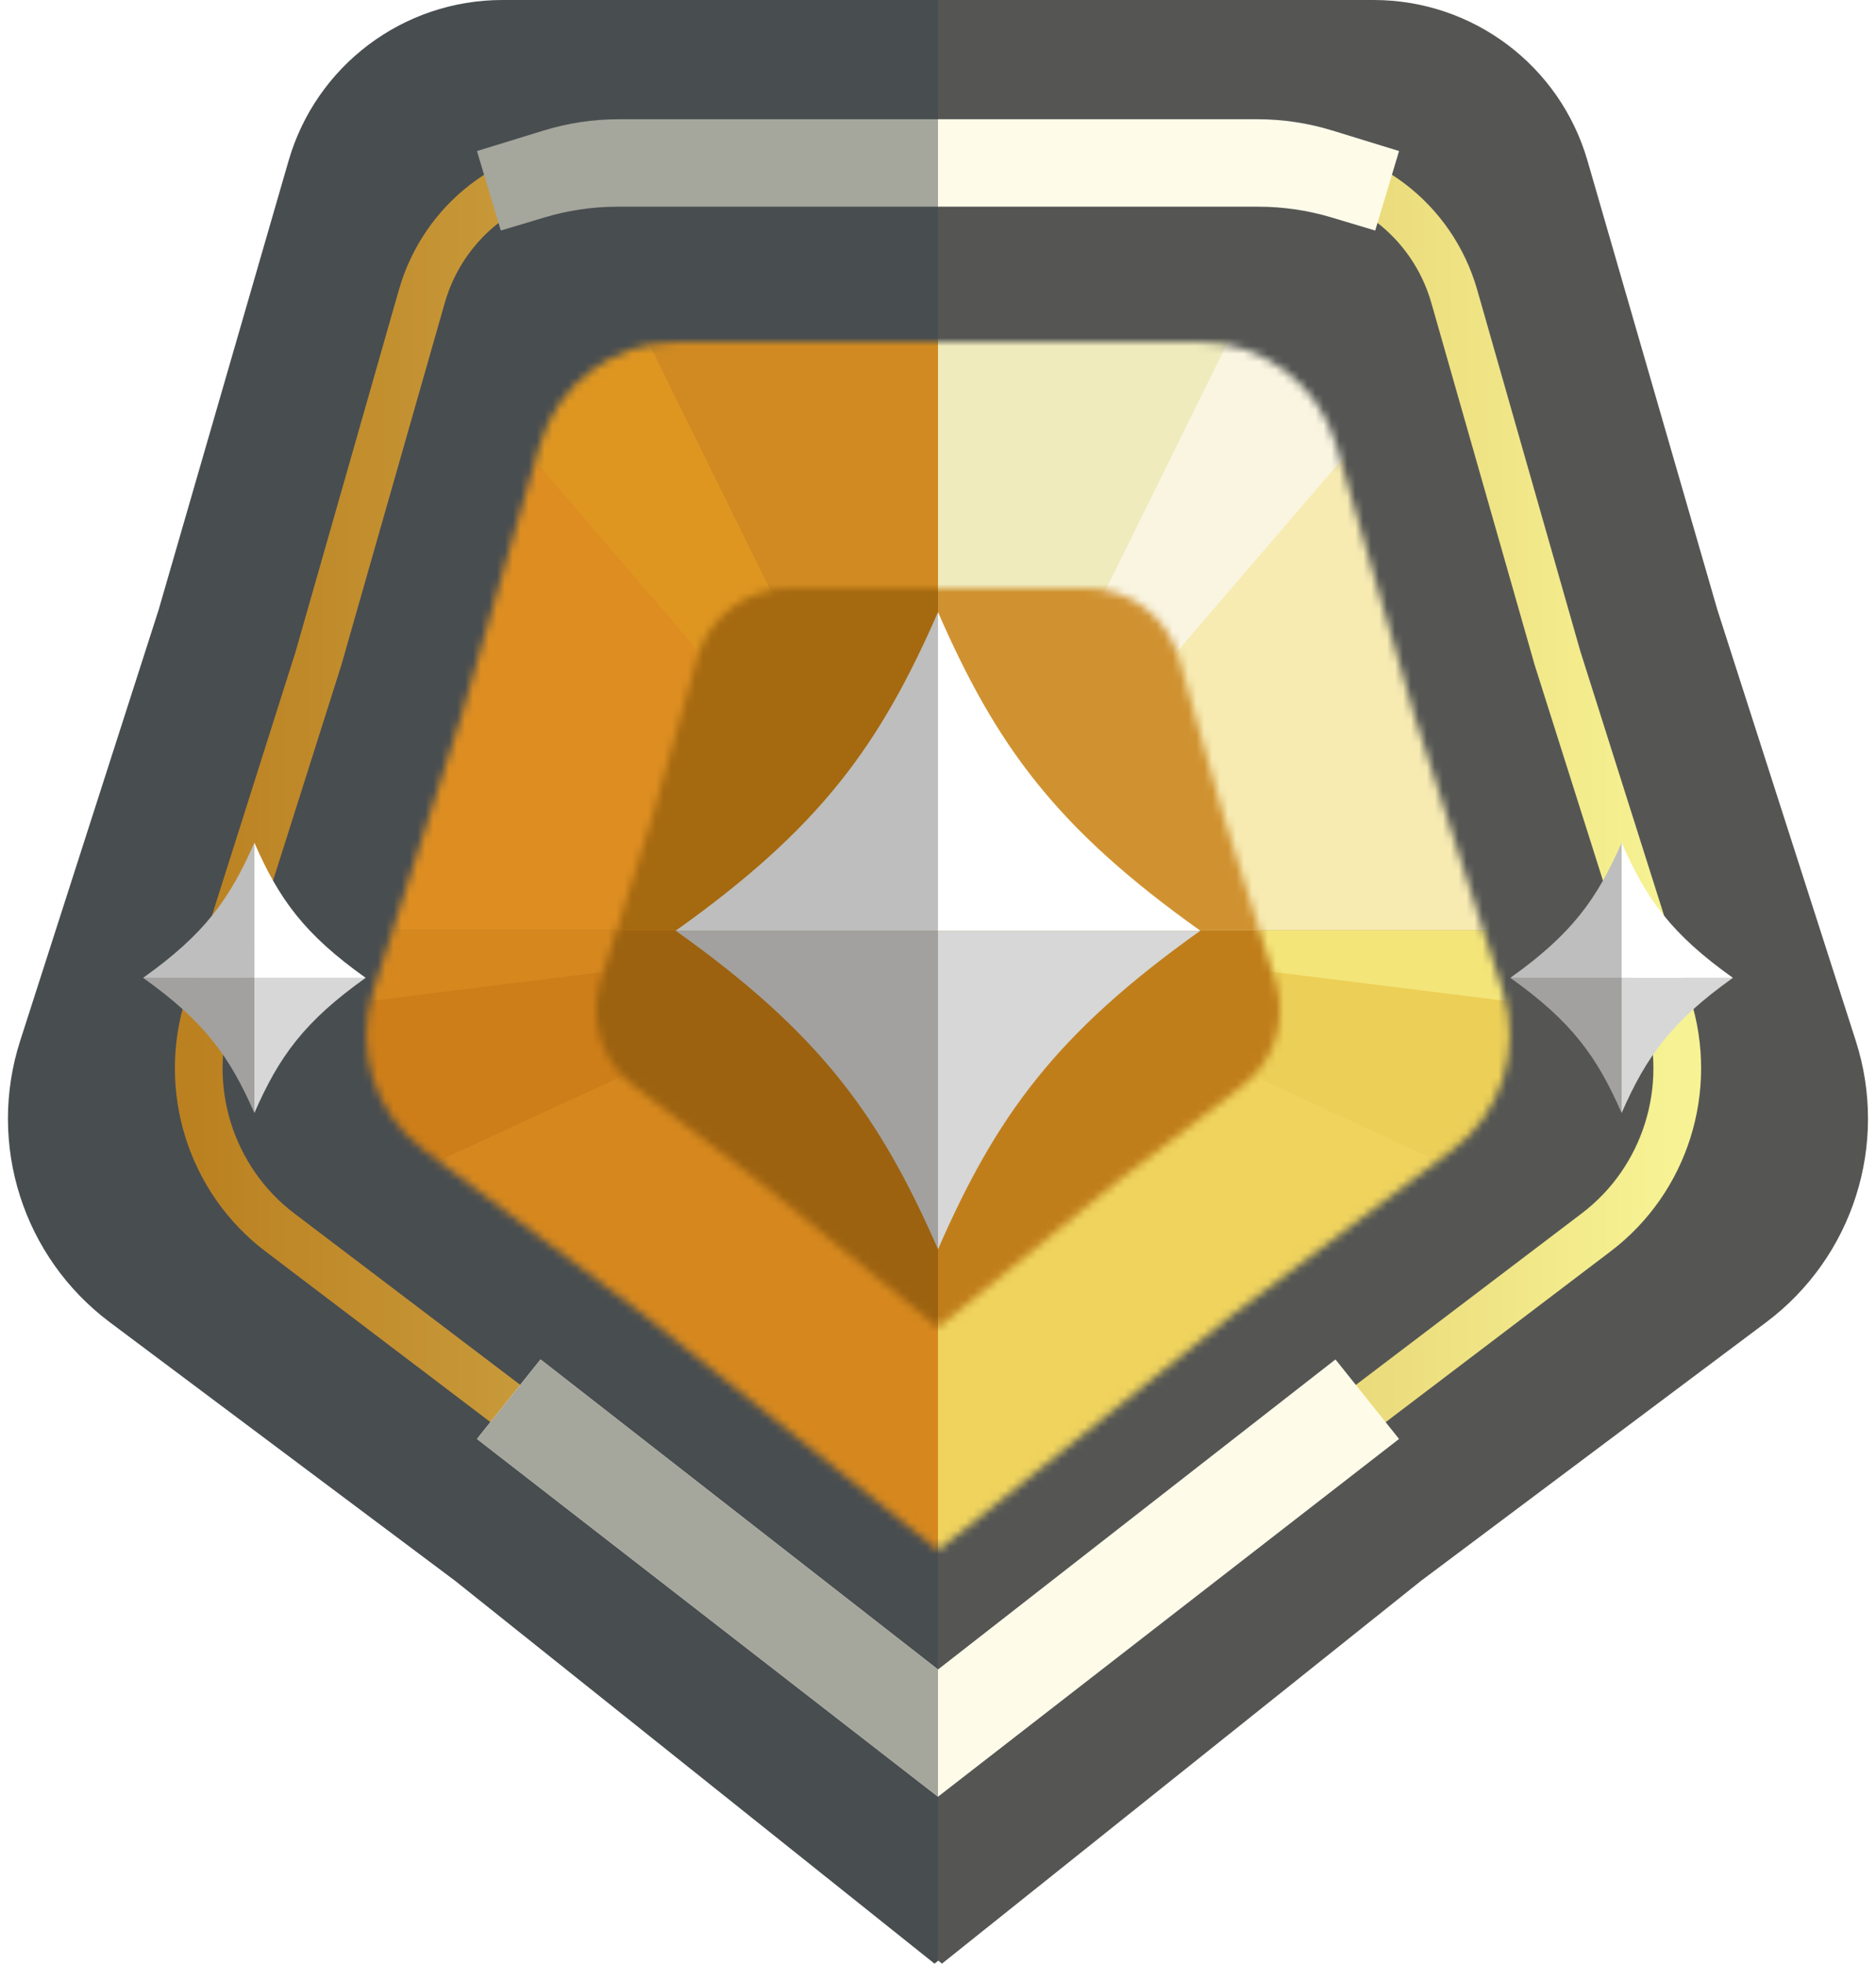 <svg width="236" height="247" viewBox="0 0 236 247" fill="none" xmlns="http://www.w3.org/2000/svg">
<path d="M118 0H63.203C50.737 0 39.772 8.241 36.306 20.216L19.956 76.708L2.536 130.927C-1.641 143.928 2.892 158.147 13.825 166.331L57.237 198.831L117.56 247L118 246.649V0Z" fill="#484D50"/>
<path d="M117.995 0H172.81C185.277 0 196.243 8.243 199.707 20.22L216.047 76.708L233.46 130.935C237.634 143.932 233.103 158.146 222.177 166.33L178.786 198.831L118.497 247L117.995 246.599V0Z" fill="#555654"/>
<path d="M74.445 21H161.57C171.48 21 180.197 27.641 182.951 37.29L195.939 82.801L209.78 126.49C213.098 136.962 209.496 148.413 200.811 155.007L166.321 181.192L118.397 220L118.002 219.68V219.717L117.653 220L69.703 181.192L35.194 155.008C26.504 148.414 22.9 136.958 26.221 126.483L40.068 82.801L53.064 37.287C55.819 27.64 64.535 21 74.445 21Z" stroke="url(#paint0_linear_41_2154)" stroke-width="6"/>
<mask id="mask0_41_2154" style="mask-type:alpha" maskUnits="userSpaceOnUse" x="46" y="43" width="144" height="152">
<path d="M118 195L155.082 165.358L182.736 144.633C188.879 140.03 191.426 132.037 189.08 124.728L178 90.205L168.111 56.001C165.885 48.3 158.835 43 150.819 43H118H85.181C77.165 43 70.115 48.3 67.889 56.001L58 90.205L46.92 124.728C44.574 132.037 47.121 140.03 53.264 144.633L80.918 165.358L118 195Z" fill="#D9D9D9"/>
</mask>
<g mask="url(#mask0_41_2154)">
<path d="M20 117C20 130.637 22.846 144.124 28.357 156.599C33.867 169.073 41.92 180.26 52.001 189.444L118 117L20 117Z" fill="#CE7E18"/>
<path d="M23.064 92.686C27.167 76.667 35.256 61.946 46.579 49.895C57.902 37.844 72.091 28.854 87.823 23.762L118 117L23.064 92.686Z" fill="#DE9621"/>
<path d="M20 117C20 121.051 20.251 125.098 20.752 129.118L118 117L20 117Z" fill="#D6881E"/>
<path d="M118 215C99.288 215 80.968 209.643 65.204 199.562C49.44 189.482 36.891 175.099 29.041 158.113L118 117V215Z" fill="#D6881E"/>
<path d="M118 19C102.976 19 88.153 22.454 74.676 29.096L118 117V19Z" fill="#D08A21"/>
<path d="M20 117C20 102.875 23.053 88.918 28.951 76.083C34.848 63.248 43.45 51.84 54.167 42.64L118 117L20 117Z" fill="#DE8E21"/>
<path d="M216 117C216 130.637 213.154 144.124 207.643 156.599C202.133 169.073 194.08 180.26 183.999 189.444L118 117L216 117Z" fill="#ECCF57"/>
<path d="M212.936 92.686C208.833 76.667 200.744 61.946 189.421 49.895C178.098 37.844 163.909 28.854 148.177 23.762L118 117L212.936 92.686Z" fill="#F9F5E1"/>
<path d="M216 117C216 121.051 215.749 125.098 215.248 129.118L118 117L216 117Z" fill="#F4E579"/>
<path d="M118 215C136.712 215 155.032 209.643 170.796 199.562C186.56 189.482 199.109 175.099 206.959 158.113L118 117V215Z" fill="#EFD35D"/>
<path d="M118 19C133.024 19 147.847 22.454 161.324 29.096L118 117V19Z" fill="#EFEBBD"/>
<path d="M216 117C216 102.875 212.947 88.918 207.049 76.083C201.152 63.248 192.55 51.84 181.833 42.64L118 117L216 117Z" fill="#F7EBB2"/>
</g>
<mask id="mask1_41_2154" style="mask-type:alpha" maskUnits="userSpaceOnUse" x="74" y="74" width="88" height="93">
<path d="M118 167L140.249 148.864L156.313 136.587C160.327 133.52 161.99 128.268 160.474 123.45L154 102.882L148.286 82.727C146.822 77.564 142.108 74 136.741 74H118H99.259C93.892 74 89.178 77.564 87.714 82.727L82 102.882L75.526 123.45C74.01 128.268 75.673 133.52 79.686 136.587L95.751 148.864L118 167Z" fill="black"/>
</mask>
<g mask="url(#mask1_41_2154)">
<path d="M118 215C130.87 215 143.613 212.465 155.503 207.54C167.393 202.615 178.196 195.397 187.296 186.296C196.397 177.196 203.615 166.393 208.54 154.503C213.465 142.613 216 129.87 216 117L118 117V215Z" fill="#C07E1B"/>
<path d="M216 117C216 91.009 205.675 66.082 187.296 47.703C168.918 29.325 143.991 19 118 19V117L216 117Z" fill="#D09231"/>
<path d="M118 19C105.13 19 92.387 21.535 80.497 26.46C68.607 31.385 57.804 38.603 48.703 47.703C39.603 56.804 32.385 67.607 27.46 79.497C22.535 91.387 20 104.13 20 117L118 117V19Z" fill="#A56910"/>
<path d="M118 215C105.13 215 92.387 212.465 80.497 207.54C68.607 202.615 57.804 195.397 48.703 186.296C39.603 177.196 32.385 166.393 27.46 154.503C22.535 142.613 20 129.87 20 117L118 117V215Z" fill="#9C6210"/>
</g>
<path d="M60 19L68.401 16.415C71.45 15.477 74.622 15 77.812 15H118V26H77.697C74.582 26 71.484 26.455 68.501 27.35L63 29L60 19Z" fill="#A5A69C"/>
<path d="M176 19L167.599 16.415C164.55 15.477 161.378 15 158.188 15H118V26H158.303C161.418 26 164.515 26.455 167.499 27.35L173 29L176 19Z" fill="#FFFBE9"/>
<path d="M118 226V210L168 171L176 181L118 226Z" fill="#FFFBE9"/>
<path d="M118 226V210L68 171L60 181L118 226Z" fill="#FFFBE9"/>
<path d="M118 226V210L68 171L60 181L118 226Z" fill="#A5A69C"/>
<g filter="url(#filter0_d_41_2154)">
<path d="M18 123H32V140C28.891 132.892 25.729 128.499 18 123Z" fill="#A2A19F"/>
<path d="M46 123H32V140C35.109 132.892 38.271 128.499 46 123Z" fill="#D6D7D6"/>
<path d="M18 123H32V106C28.891 113.108 25.729 117.501 18 123Z" fill="#BDBEBD"/>
<path d="M46 123H32V106C35.109 113.108 38.271 117.501 46 123Z" fill="white"/>
</g>
<g filter="url(#filter1_d_41_2154)">
<path d="M190 123H204V140C200.891 132.892 197.729 128.499 190 123Z" fill="#A2A19F"/>
<path d="M218 123H204V140C207.109 132.892 210.271 128.499 218 123Z" fill="#D6D7D6"/>
<path d="M190 123H204V106C200.891 113.108 197.729 117.501 190 123Z" fill="#BDBEBD"/>
<path d="M218 123H204V106C207.109 113.108 210.271 117.501 218 123Z" fill="white"/>
</g>
<g filter="url(#filter2_d_41_2154)">
<path d="M85 117.071H118V157.143C110.671 140.387 103.219 130.032 85 117.071Z" fill="#A2A19F"/>
<path d="M151 117.071H118V157.143C125.329 140.387 132.781 130.032 151 117.071Z" fill="#D6D7D6"/>
<path d="M85 117.071H118V77C110.671 93.755 103.219 104.11 85 117.071Z" fill="#BDBEBD"/>
<path d="M151 117.071H118V77C125.329 93.755 132.781 104.11 151 117.071Z" fill="white"/>
</g>
<defs>
<filter id="filter0_d_41_2154" x="0" y="88" width="64" height="70" filterUnits="userSpaceOnUse" color-interpolation-filters="sRGB">
<feFlood flood-opacity="0" result="BackgroundImageFix"/>
<feColorMatrix in="SourceAlpha" type="matrix" values="0 0 0 0 0 0 0 0 0 0 0 0 0 0 0 0 0 0 127 0" result="hardAlpha"/>
<feOffset/>
<feGaussianBlur stdDeviation="9"/>
<feComposite in2="hardAlpha" operator="out"/>
<feColorMatrix type="matrix" values="0 0 0 0 0 0 0 0 0 0 0 0 0 0 0 0 0 0 0.65 0"/>
<feBlend mode="normal" in2="BackgroundImageFix" result="effect1_dropShadow_41_2154"/>
<feBlend mode="normal" in="SourceGraphic" in2="effect1_dropShadow_41_2154" result="shape"/>
</filter>
<filter id="filter1_d_41_2154" x="172" y="88" width="64" height="70" filterUnits="userSpaceOnUse" color-interpolation-filters="sRGB">
<feFlood flood-opacity="0" result="BackgroundImageFix"/>
<feColorMatrix in="SourceAlpha" type="matrix" values="0 0 0 0 0 0 0 0 0 0 0 0 0 0 0 0 0 0 127 0" result="hardAlpha"/>
<feOffset/>
<feGaussianBlur stdDeviation="9"/>
<feComposite in2="hardAlpha" operator="out"/>
<feColorMatrix type="matrix" values="0 0 0 0 0 0 0 0 0 0 0 0 0 0 0 0 0 0 0.65 0"/>
<feBlend mode="normal" in2="BackgroundImageFix" result="effect1_dropShadow_41_2154"/>
<feBlend mode="normal" in="SourceGraphic" in2="effect1_dropShadow_41_2154" result="shape"/>
</filter>
<filter id="filter2_d_41_2154" x="67" y="59" width="102" height="116.143" filterUnits="userSpaceOnUse" color-interpolation-filters="sRGB">
<feFlood flood-opacity="0" result="BackgroundImageFix"/>
<feColorMatrix in="SourceAlpha" type="matrix" values="0 0 0 0 0 0 0 0 0 0 0 0 0 0 0 0 0 0 127 0" result="hardAlpha"/>
<feOffset/>
<feGaussianBlur stdDeviation="9"/>
<feComposite in2="hardAlpha" operator="out"/>
<feColorMatrix type="matrix" values="0 0 0 0 0 0 0 0 0 0 0 0 0 0 0 0 0 0 0.65 0"/>
<feBlend mode="normal" in2="BackgroundImageFix" result="effect1_dropShadow_41_2154"/>
<feBlend mode="normal" in="SourceGraphic" in2="effect1_dropShadow_41_2154" result="shape"/>
</filter>
<linearGradient id="paint0_linear_41_2154" x1="25" y1="120.5" x2="211" y2="120.5" gradientUnits="userSpaceOnUse">
<stop stop-color="#BB8121"/>
<stop offset="1" stop-color="#F7F394"/>
</linearGradient>
</defs>
</svg>
